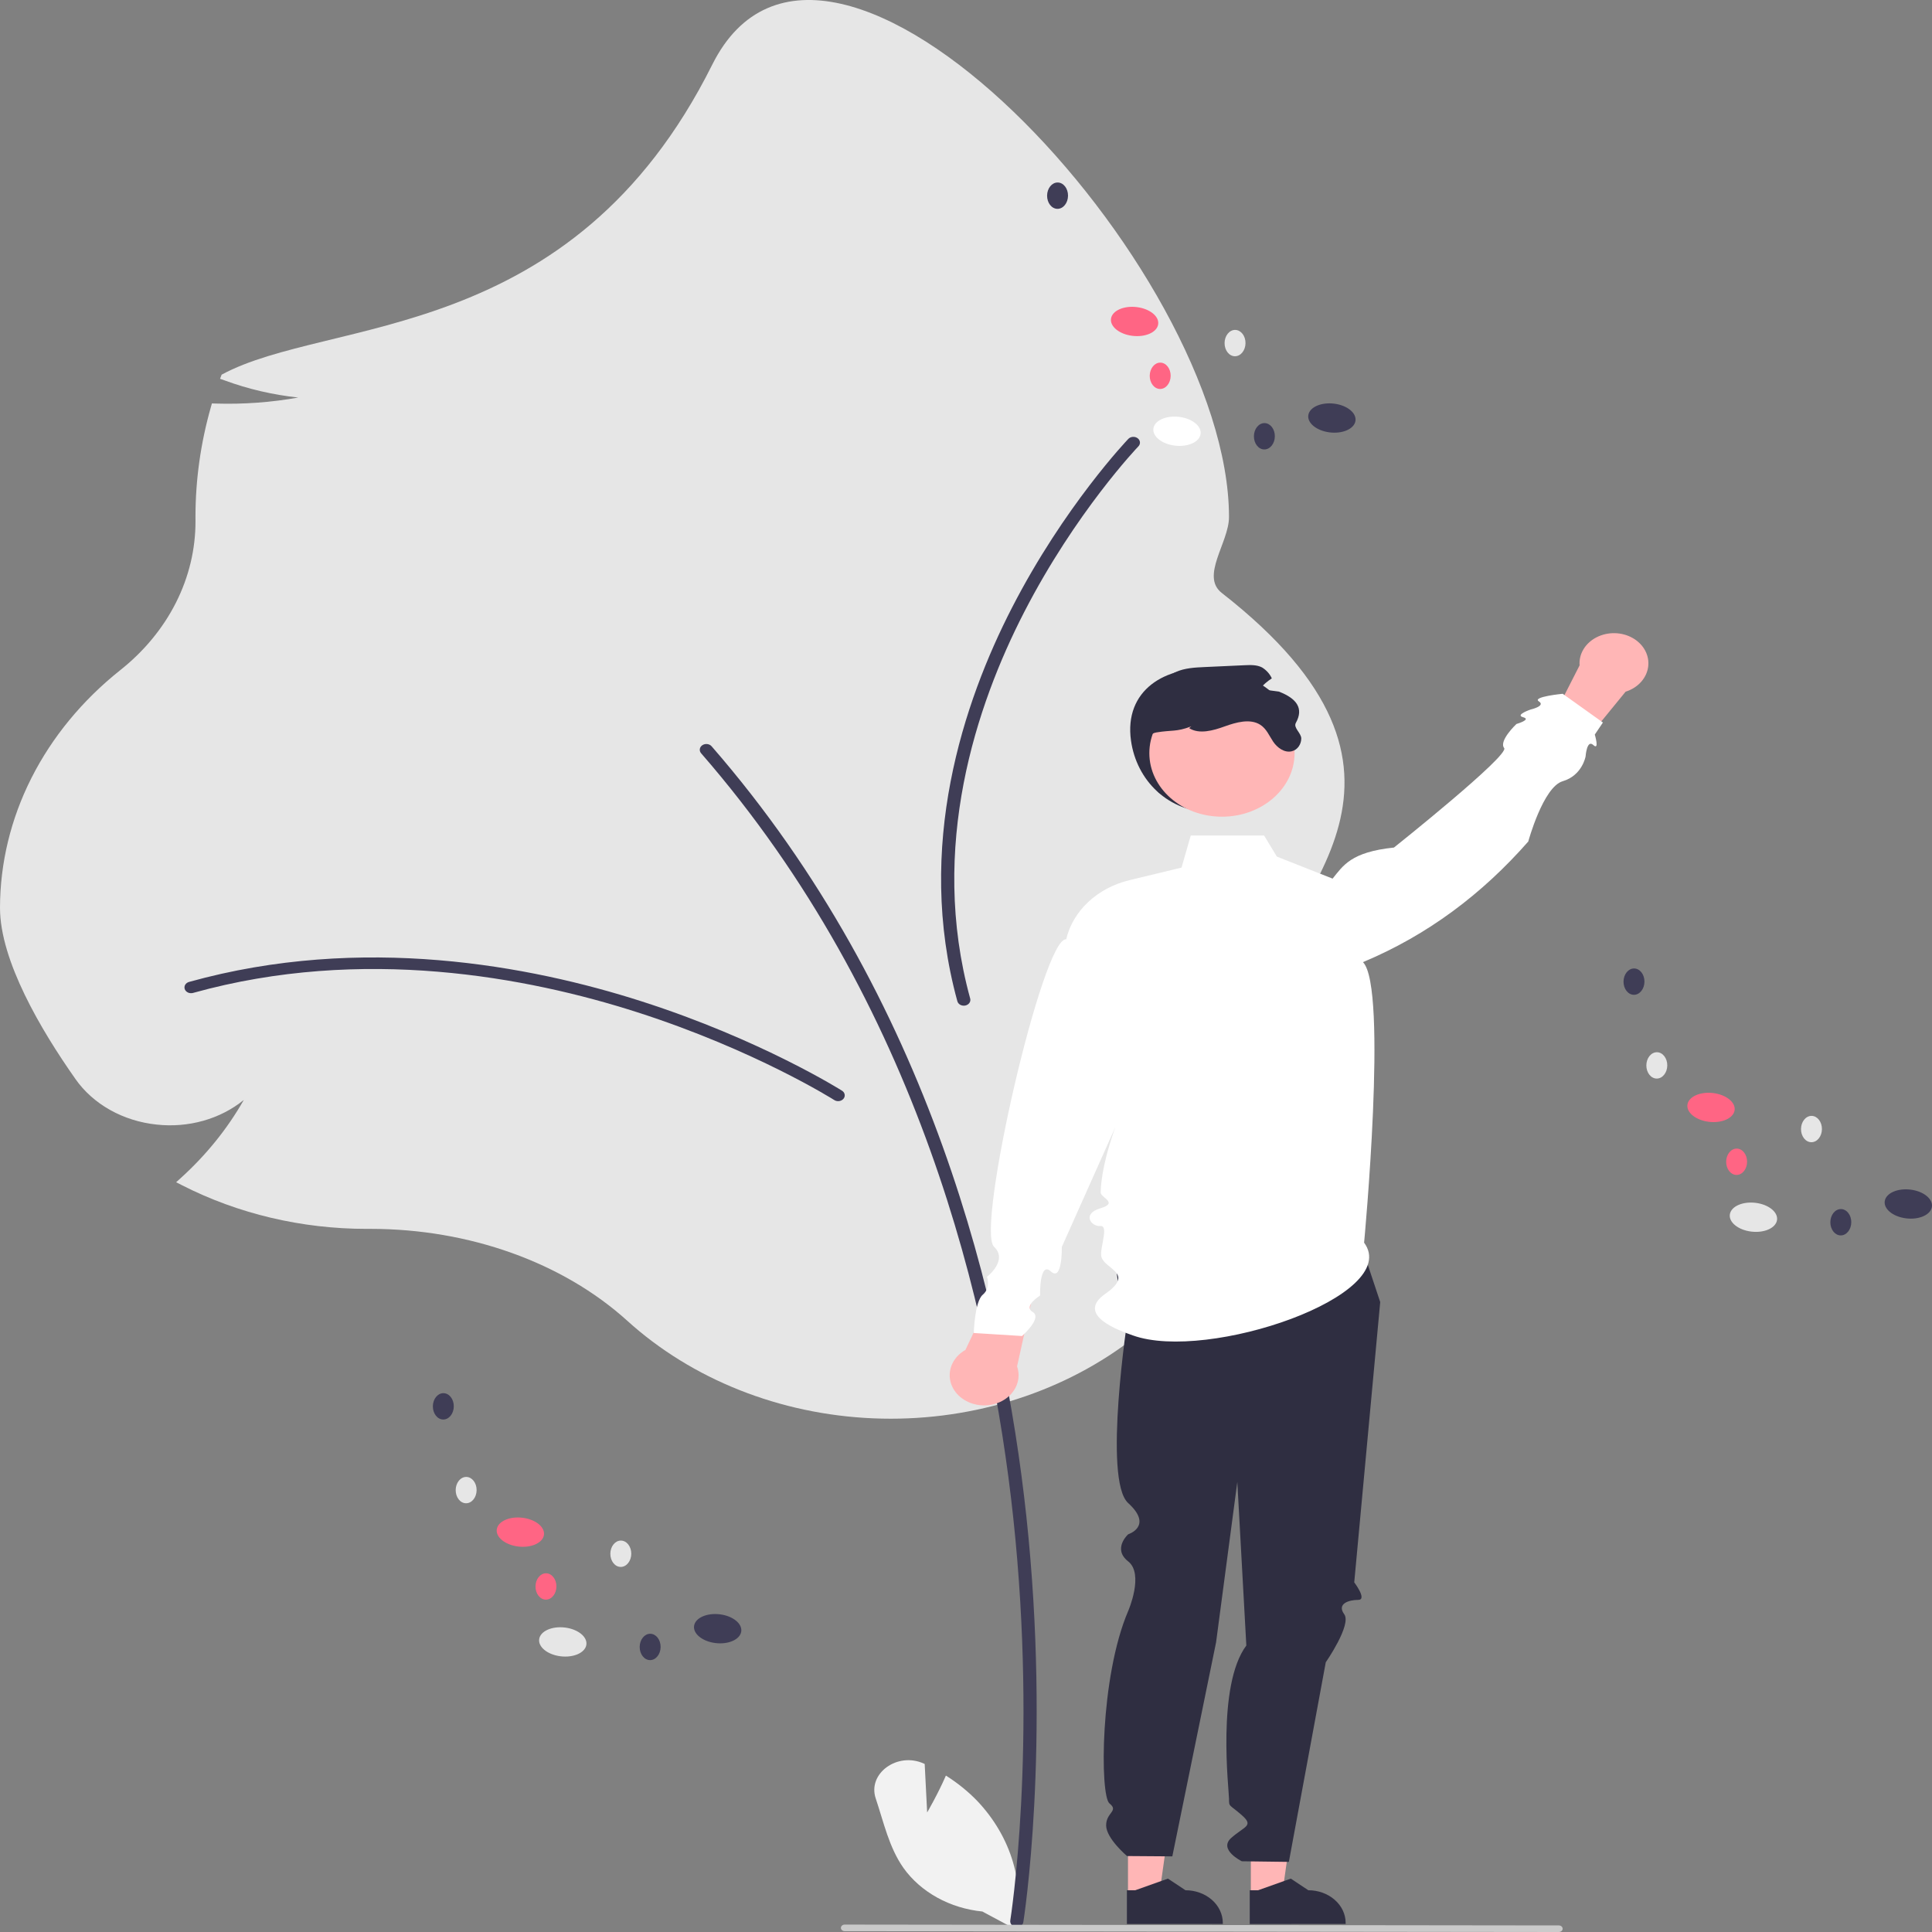 <svg width="378" height="378" viewBox="0 0 378 378" fill="none" xmlns="http://www.w3.org/2000/svg">
<rect x="0" y="0" width="378" height="378" fill="#808080" stroke="none"/>
<g clip-path="url(#clip0_579_3097)">
<path d="M181.399 354.61L180.918 345.127C180.868 345.103 180.817 345.08 180.767 345.057C175.605 342.686 169.689 346.979 171.338 351.874C172.889 356.48 173.931 361.446 176.771 365.477C178.449 367.819 180.707 369.8 183.378 371.274C186.049 372.748 189.065 373.676 192.202 373.991L198.76 377.507C199.66 373.114 199.462 368.603 198.179 364.285C196.896 359.966 194.558 355.942 191.328 352.49C189.494 350.57 187.391 348.859 185.068 347.398C183.498 351.024 181.399 354.61 181.399 354.61Z" fill="#F2F2F2"/>
<path d="M122.682 258.369C110.056 246.968 91.758 240.43 72.482 240.43L71.738 240.432C59.041 240.436 46.571 237.487 35.602 231.888L34.461 231.305L35.38 230.476C40.357 225.968 44.512 220.817 47.701 215.203C45.437 217.052 42.735 218.442 39.789 219.275C36.842 220.109 33.722 220.365 30.65 220.026C27.407 219.687 24.293 218.71 21.543 217.167C18.792 215.625 16.476 213.557 14.768 211.119C8.031 201.549 1.52588e-05 187.968 1.52588e-05 177.623C0.011 168.878 2.102 160.231 6.141 152.234C10.179 144.236 16.077 137.063 23.458 131.171C28.13 127.482 31.863 122.973 34.411 117.936C36.959 112.9 38.267 107.45 38.248 101.942L38.245 101.158C38.243 93.906 39.256 86.681 41.259 79.644L41.462 78.933L42.297 78.959C47.682 79.119 53.07 78.724 58.35 77.781C53.397 77.25 48.553 76.121 43.953 74.429L43.055 74.111L43.36 73.305C64.376 61.913 111.815 67.812 139.35 12.656C161.678 -32.069 240.456 52.358 240.456 101.158C240.456 106.137 234.827 112.718 239.041 116.009C284.59 151.587 253.162 174.433 243.253 197.422C240.902 202.876 245.999 208.864 245.999 214.765C245.999 215.766 245.97 216.8 245.913 217.837L245.825 219.431L244.306 218.546C241.302 216.823 238.517 214.823 235.999 212.581C238.611 217.844 239.842 223.552 239.601 229.287C239.361 235.021 237.655 240.635 234.608 245.716C229.835 253.604 225.217 259.251 220.883 262.5C206.998 272.902 189.099 278.268 170.846 277.501C152.593 276.733 135.364 269.889 122.682 258.369Z" fill="#E6E6E6"/>
<path d="M198.942 377.039C199.252 377.038 199.552 376.94 199.786 376.762C200.02 376.584 200.174 376.337 200.217 376.068C200.272 375.731 205.641 341.831 200.819 296.776C196.366 255.166 182.066 195.234 139.228 146.013C139.125 145.894 138.997 145.795 138.851 145.72C138.704 145.646 138.542 145.597 138.374 145.577C138.206 145.557 138.035 145.566 137.871 145.604C137.708 145.642 137.554 145.708 137.419 145.798C137.284 145.888 137.171 146 137.085 146.128C137 146.257 136.945 146.399 136.922 146.546C136.9 146.693 136.91 146.842 136.954 146.986C136.997 147.129 137.073 147.264 137.176 147.382C179.644 196.178 193.828 255.671 198.25 296.986C203.044 341.779 197.717 375.415 197.663 375.75C197.637 375.91 197.651 376.074 197.703 376.229C197.755 376.384 197.845 376.528 197.966 376.65C198.088 376.772 198.238 376.87 198.406 376.937C198.574 377.004 198.757 377.039 198.942 377.039Z" fill="#3F3D56"/>
<path d="M163.983 215.442C164.256 215.442 164.521 215.366 164.742 215.226C164.963 215.086 165.127 214.888 165.211 214.662C165.296 214.435 165.296 214.19 165.212 213.963C165.127 213.736 164.963 213.539 164.743 213.398C164.587 213.299 148.916 203.413 125.488 195.903C103.83 188.961 70.896 182.667 36.991 192.115C36.829 192.16 36.679 192.232 36.55 192.328C36.42 192.423 36.313 192.54 36.235 192.672C36.157 192.804 36.109 192.948 36.095 193.096C36.081 193.244 36.099 193.393 36.151 193.534C36.202 193.676 36.285 193.807 36.395 193.92C36.504 194.034 36.638 194.127 36.788 194.195C36.939 194.263 37.104 194.305 37.273 194.317C37.442 194.33 37.612 194.313 37.773 194.267C70.984 185.014 103.321 191.203 124.6 198.024C147.694 205.428 163.073 215.129 163.226 215.226C163.446 215.366 163.711 215.442 163.983 215.442Z" fill="#3F3D56"/>
<path d="M223.031 86.683C223.051 86.445 222.984 86.208 222.84 86.005C222.697 85.803 222.483 85.645 222.231 85.555C221.978 85.465 221.7 85.447 221.435 85.504C221.171 85.561 220.934 85.691 220.758 85.873C220.634 86.002 208.243 98.975 198 118.892C188.532 137.305 178.99 165.611 187.311 195.899C187.391 196.19 187.6 196.441 187.892 196.598C188.184 196.754 188.535 196.803 188.867 196.733C189.2 196.663 189.487 196.48 189.666 196.224C189.845 195.969 189.9 195.662 189.82 195.37C181.67 165.703 191.05 137.911 200.353 119.82C210.45 100.186 222.609 87.456 222.731 87.329C222.906 87.147 223.012 86.921 223.031 86.683Z" fill="#3F3D56"/>
<path d="M221.285 144.926C222.373 152.615 228.459 158.955 237.308 158.955C241.558 158.955 245.634 157.477 248.639 154.846C251.644 152.215 253.332 148.647 253.332 144.926C253.332 137.178 246.12 131.614 237.308 130.898C227.959 130.138 219.887 135.055 221.285 144.926Z" fill="#2F2E41"/>
<path d="M244.73 370.86L250.832 370.859L253.734 350.253L244.729 350.254L244.73 370.86Z" fill="#FFB6B6"/>
<path d="M244.515 376.433L263.279 376.432V376.224C263.279 374.529 262.51 372.902 261.14 371.703C259.77 370.504 257.913 369.83 255.976 369.83L252.548 367.554L246.153 369.831L244.515 369.831L244.515 376.433Z" fill="#2F2E41"/>
<path d="M220.695 370.86L226.796 370.859L229.699 350.253L220.693 350.254L220.695 370.86Z" fill="#FFB6B6"/>
<path d="M220.48 376.433L239.244 376.432V376.224C239.244 374.529 238.475 372.902 237.105 371.703C235.735 370.504 233.878 369.83 231.941 369.83L228.513 367.554L222.118 369.831L220.48 369.831L220.48 376.433Z" fill="#2F2E41"/>
<path d="M265.728 241.8L270.042 254.75L264.96 309.594C264.96 309.594 267.577 313.023 265.728 313.023C263.879 313.023 261.508 313.783 263.002 315.831C264.495 317.879 259.39 325.231 259.39 325.231L252.17 364.282L242.969 364.163C242.969 364.163 238.291 361.881 240.916 359.574C243.542 357.267 245.39 357.267 242.925 355.109C240.46 352.951 240.46 353.601 240.46 351.927C240.46 350.253 237.99 329.796 243.847 321.949L242.083 289.955L237.926 321.337L229.367 363.203L220.504 363.139C220.504 363.139 216.41 359.684 216.418 357.127C216.425 354.57 218.947 354.357 217.07 352.845C215.192 351.332 215.192 328.097 220.739 315.181C220.739 315.181 223.877 307.965 220.732 305.492C217.587 303.02 220.728 300.19 220.728 300.19C220.728 300.19 225.709 298.614 220.724 294.072C215.738 289.53 220.697 257.409 220.697 257.409C220.697 257.409 215.247 244.443 220.766 239.344C226.286 234.246 265.728 241.8 265.728 241.8Z" fill="#2F2E41"/>
<path d="M188.893 264.111L196.59 247.825L202.654 250.775L198.992 267.341C199.358 268.391 199.384 269.509 199.064 270.571C198.745 271.632 198.094 272.594 197.184 273.349C196.274 274.105 195.142 274.622 193.914 274.845C192.687 275.068 191.412 274.986 190.235 274.609C189.058 274.233 188.023 273.576 187.249 272.713C186.474 271.85 185.99 270.815 185.851 269.724C185.711 268.633 185.922 267.53 186.46 266.538C186.997 265.547 187.84 264.706 188.893 264.111Z" fill="#FFB6B6"/>
<path d="M318.05 135.332L306.339 149.667L301.196 145.591L309.05 130.182C308.964 129.087 309.229 127.993 309.815 127.022C310.401 126.052 311.284 125.244 312.366 124.689C313.447 124.134 314.684 123.854 315.937 123.881C317.191 123.908 318.41 124.24 319.46 124.84C320.509 125.441 321.346 126.286 321.878 127.28C322.409 128.274 322.612 129.378 322.466 130.468C322.319 131.558 321.829 132.591 321.048 133.45C320.268 134.309 319.23 134.961 318.05 135.332Z" fill="#FFB6B6"/>
<path d="M266.89 243.128C274.486 253.443 236.303 266.534 221.652 261.279C219.087 260.358 210.262 257.319 216.294 253.105C222.326 248.89 215.594 248.297 215.435 245.554C215.329 243.72 216.951 239.696 215.259 239.869C213.566 240.041 211.586 237.505 215.271 236.413C218.957 235.322 215.311 234.327 215.343 233.291C215.695 221.984 225.604 203.999 225.604 203.999L207.75 243.958C207.75 243.958 207.882 250.871 205.605 248.758C203.328 246.646 203.493 253.483 203.493 253.483C203.493 253.483 200.108 255.552 202.055 256.703C204.002 257.854 199.959 261.394 199.959 261.394L190.526 260.804C190.526 260.804 190.673 254.669 192.284 253.312C193.895 251.955 193.103 249.82 193.103 249.82C193.103 249.82 197.297 246.57 194.486 243.931C190.87 240.537 204.053 183.214 208.602 183.781C209.246 181.041 210.742 178.509 212.926 176.466C215.11 174.424 217.896 172.949 220.977 172.207L231.166 169.751L232.975 163.466H247.321L249.82 167.596L260.727 171.905C262.782 169.367 264.317 166.693 272.73 165.826C272.73 165.826 295.398 147.768 294.291 146.358C293.185 144.948 296.699 141.647 296.699 141.647C296.699 141.647 299.7 140.787 298.006 140.328C296.313 139.869 299.514 138.807 299.514 138.807C299.514 138.807 302.478 138.125 301.08 137.227C299.682 136.329 305.746 135.74 305.746 135.74L313.614 141.36L312.024 143.721C312.024 143.721 312.994 146.936 311.728 145.762C310.463 144.588 310.224 147.994 310.224 147.994C310.224 147.994 309.578 151.724 305.746 152.847C301.914 153.971 299.008 164.646 299.008 164.646C289.97 174.934 279.305 182.96 266.665 188.243C271.591 193.193 266.89 243.128 266.89 243.128Z" fill="white"/>
<path d="M239.08 159.788C246.927 159.788 253.288 154.219 253.288 147.348C253.288 140.478 246.927 134.908 239.08 134.908C231.232 134.908 224.871 140.478 224.871 147.348C224.871 154.219 231.232 159.788 239.08 159.788Z" fill="#FFB6B6"/>
<path d="M224.366 148.703C224.816 151.407 227.448 155.178 226.832 155.178C226.215 155.178 221.833 144.034 226.215 143.308C229.394 142.781 230.104 143.243 233.075 142.115L232.655 142.461C234.621 143.712 237.358 142.941 239.601 142.126C241.85 141.317 244.581 140.545 246.553 141.791C247.791 142.574 248.315 143.934 249.086 145.088C249.856 146.248 251.28 147.344 252.746 146.987C253.923 146.702 254.601 145.547 254.595 144.479C254.589 143.41 253 142.394 253.535 141.435C255.121 138.595 253.695 136.659 250.238 135.322C248.981 135.155 247.724 134.984 246.466 134.809C247.125 134.011 247.924 133.308 248.833 132.727C248.449 131.865 247.785 131.12 246.922 130.585C245.918 130.061 244.673 130.099 243.508 130.153C240.907 130.272 238.309 130.39 235.712 130.509C233.789 130.595 231.799 130.698 230.079 131.47C227.935 132.435 226.53 134.318 225.507 136.234C223.214 140.54 223.578 144.004 224.366 148.703Z" fill="#2F2E41"/>
<path d="M165.258 377.834L305.001 378C305.195 378 305.382 377.932 305.52 377.812C305.657 377.691 305.735 377.528 305.735 377.358C305.735 377.187 305.657 377.024 305.52 376.903C305.382 376.783 305.195 376.715 305.001 376.715L165.258 376.549C165.064 376.549 164.877 376.617 164.739 376.737C164.602 376.858 164.524 377.021 164.524 377.192C164.524 377.362 164.602 377.526 164.739 377.646C164.877 377.767 165.064 377.834 165.258 377.834Z" fill="#CACACA"/>
<path d="M114.717 321.832C114.974 320.282 113.12 318.762 110.575 318.438C108.03 318.114 105.757 319.108 105.5 320.658C105.242 322.208 107.097 323.727 109.642 324.052C112.187 324.376 114.459 323.382 114.717 321.832Z" fill="#E6E6E6"/>
<path d="M145.02 319.243C145.278 317.693 143.424 316.173 140.878 315.849C138.333 315.525 136.061 316.519 135.803 318.069C135.546 319.619 137.4 321.139 139.945 321.463C142.491 321.787 144.763 320.793 145.02 319.243Z" fill="#3F3D56"/>
<path d="M106.419 300.353C106.676 298.803 104.822 297.283 102.277 296.959C99.731 296.635 97.459 297.628 97.202 299.179C96.944 300.729 98.799 302.248 101.344 302.573C103.889 302.897 106.161 301.903 106.419 300.353Z" fill="#FF6584"/>
<path d="M93.251 291.555C93.263 290.131 92.357 288.972 91.226 288.964C90.095 288.957 89.168 290.104 89.156 291.527C89.144 292.951 90.051 294.11 91.181 294.118C92.312 294.125 93.239 292.978 93.251 291.555Z" fill="#E6E6E6"/>
<path d="M88.786 275.167C88.798 273.744 87.891 272.584 86.76 272.577C85.63 272.569 84.703 273.717 84.691 275.14C84.678 276.563 85.585 277.723 86.716 277.73C87.847 277.738 88.773 276.59 88.786 275.167Z" fill="#3F3D56"/>
<path d="M123.51 304.008C123.523 302.585 122.616 301.425 121.485 301.418C120.354 301.41 119.428 302.558 119.415 303.981C119.403 305.404 120.31 306.564 121.441 306.571C122.571 306.579 123.498 305.431 123.51 304.008Z" fill="#E6E6E6"/>
<path d="M108.866 310.409C108.879 308.986 107.972 307.826 106.841 307.819C105.71 307.811 104.784 308.959 104.771 310.382C104.759 311.805 105.666 312.965 106.797 312.973C107.927 312.98 108.854 311.832 108.866 310.409Z" fill="#FF6584"/>
<path d="M129.251 322.241C129.264 320.818 128.357 319.658 127.226 319.65C126.095 319.643 125.169 320.791 125.156 322.214C125.144 323.637 126.051 324.797 127.182 324.804C128.312 324.812 129.239 323.664 129.251 322.241Z" fill="#3F3D56"/>
<path d="M347.672 238.739C347.93 237.188 346.076 235.669 343.53 235.345C340.985 235.02 338.713 236.014 338.455 237.564C338.198 239.115 340.052 240.634 342.598 240.958C345.143 241.283 347.415 240.289 347.672 238.739Z" fill="#E6E6E6"/>
<path d="M377.976 236.15C378.234 234.599 376.379 233.08 373.834 232.756C371.289 232.432 369.017 233.425 368.759 234.976C368.501 236.526 370.356 238.045 372.901 238.369C375.446 238.694 377.719 237.7 377.976 236.15Z" fill="#3F3D56"/>
<path d="M339.374 217.259C339.632 215.709 337.777 214.19 335.232 213.865C332.687 213.541 330.414 214.535 330.157 216.085C329.899 217.635 331.754 219.155 334.299 219.479C336.844 219.803 339.116 218.81 339.374 217.259Z" fill="#FF6584"/>
<path d="M326.207 208.461C326.219 207.038 325.312 205.878 324.182 205.871C323.051 205.863 322.124 207.011 322.112 208.434C322.1 209.857 323.006 211.017 324.137 211.024C325.268 211.032 326.194 209.884 326.207 208.461Z" fill="#E6E6E6"/>
<path d="M321.741 192.074C321.754 190.65 320.847 189.491 319.716 189.483C318.585 189.476 317.659 190.623 317.646 192.046C317.634 193.47 318.541 194.629 319.672 194.637C320.802 194.644 321.729 193.497 321.741 192.074Z" fill="#3F3D56"/>
<path d="M356.466 220.915C356.478 219.491 355.572 218.332 354.441 218.324C353.31 218.317 352.383 219.464 352.371 220.887C352.359 222.311 353.266 223.47 354.396 223.478C355.527 223.485 356.454 222.338 356.466 220.915Z" fill="#E6E6E6"/>
<path d="M341.822 227.316C341.834 225.893 340.927 224.733 339.797 224.726C338.666 224.718 337.739 225.866 337.727 227.289C337.715 228.712 338.621 229.872 339.752 229.879C340.883 229.887 341.81 228.739 341.822 227.316Z" fill="#FF6584"/>
<path d="M362.207 239.147C362.219 237.724 361.313 236.565 360.182 236.557C359.051 236.55 358.124 237.697 358.112 239.12C358.1 240.543 359.007 241.703 360.137 241.711C361.268 241.718 362.195 240.571 362.207 239.147Z" fill="#3F3D56"/>
<path d="M234.892 84.962C235.15 83.412 233.295 81.892 230.75 81.568C228.205 81.244 225.933 82.237 225.675 83.788C225.418 85.338 227.272 86.857 229.817 87.182C232.363 87.506 234.635 86.512 234.892 84.962Z" fill="white"/>
<path d="M265.196 82.373C265.454 80.823 263.599 79.303 261.054 78.979C258.509 78.655 256.237 79.649 255.979 81.199C255.721 82.749 257.576 84.268 260.121 84.593C262.666 84.917 264.938 83.923 265.196 82.373Z" fill="#3F3D56"/>
<path d="M226.594 63.483C226.852 61.932 224.997 60.413 222.452 60.089C219.907 59.764 217.635 60.758 217.377 62.309C217.12 63.859 218.974 65.378 221.519 65.702C224.065 66.027 226.337 65.033 226.594 63.483Z" fill="#FF6584"/>
<path d="M213.427 54.684C213.439 53.261 212.532 52.102 211.401 52.094C210.271 52.087 209.344 53.234 209.332 54.657C209.319 56.081 210.226 57.24 211.357 57.248C212.488 57.255 213.414 56.108 213.427 54.684Z" fill="#E6E6E6"/>
<path d="M208.961 38.297C208.973 36.874 208.067 35.714 206.936 35.707C205.805 35.699 204.879 36.847 204.866 38.27C204.854 39.693 205.761 40.853 206.891 40.86C208.022 40.868 208.949 39.72 208.961 38.297Z" fill="#3F3D56"/>
<path d="M243.686 67.138C243.698 65.715 242.791 64.555 241.661 64.547C240.53 64.54 239.603 65.688 239.591 67.111C239.579 68.534 240.485 69.694 241.616 69.701C242.747 69.709 243.674 68.561 243.686 67.138Z" fill="#E6E6E6"/>
<path d="M229.042 73.539C229.054 72.116 228.147 70.956 227.017 70.949C225.886 70.941 224.959 72.089 224.947 73.512C224.935 74.935 225.841 76.095 226.972 76.103C228.103 76.11 229.03 74.962 229.042 73.539Z" fill="#FF6584"/>
<path d="M249.427 85.371C249.439 83.948 248.532 82.788 247.402 82.78C246.271 82.773 245.344 83.921 245.332 85.344C245.32 86.767 246.226 87.927 247.357 87.934C248.488 87.942 249.415 86.794 249.427 85.371Z" fill="#3F3D56"/>
</g>
<defs>
<clipPath id="clip0_579_3097">
<rect width="378" height="378" fill="white"/>
</clipPath>
</defs>
</svg>
